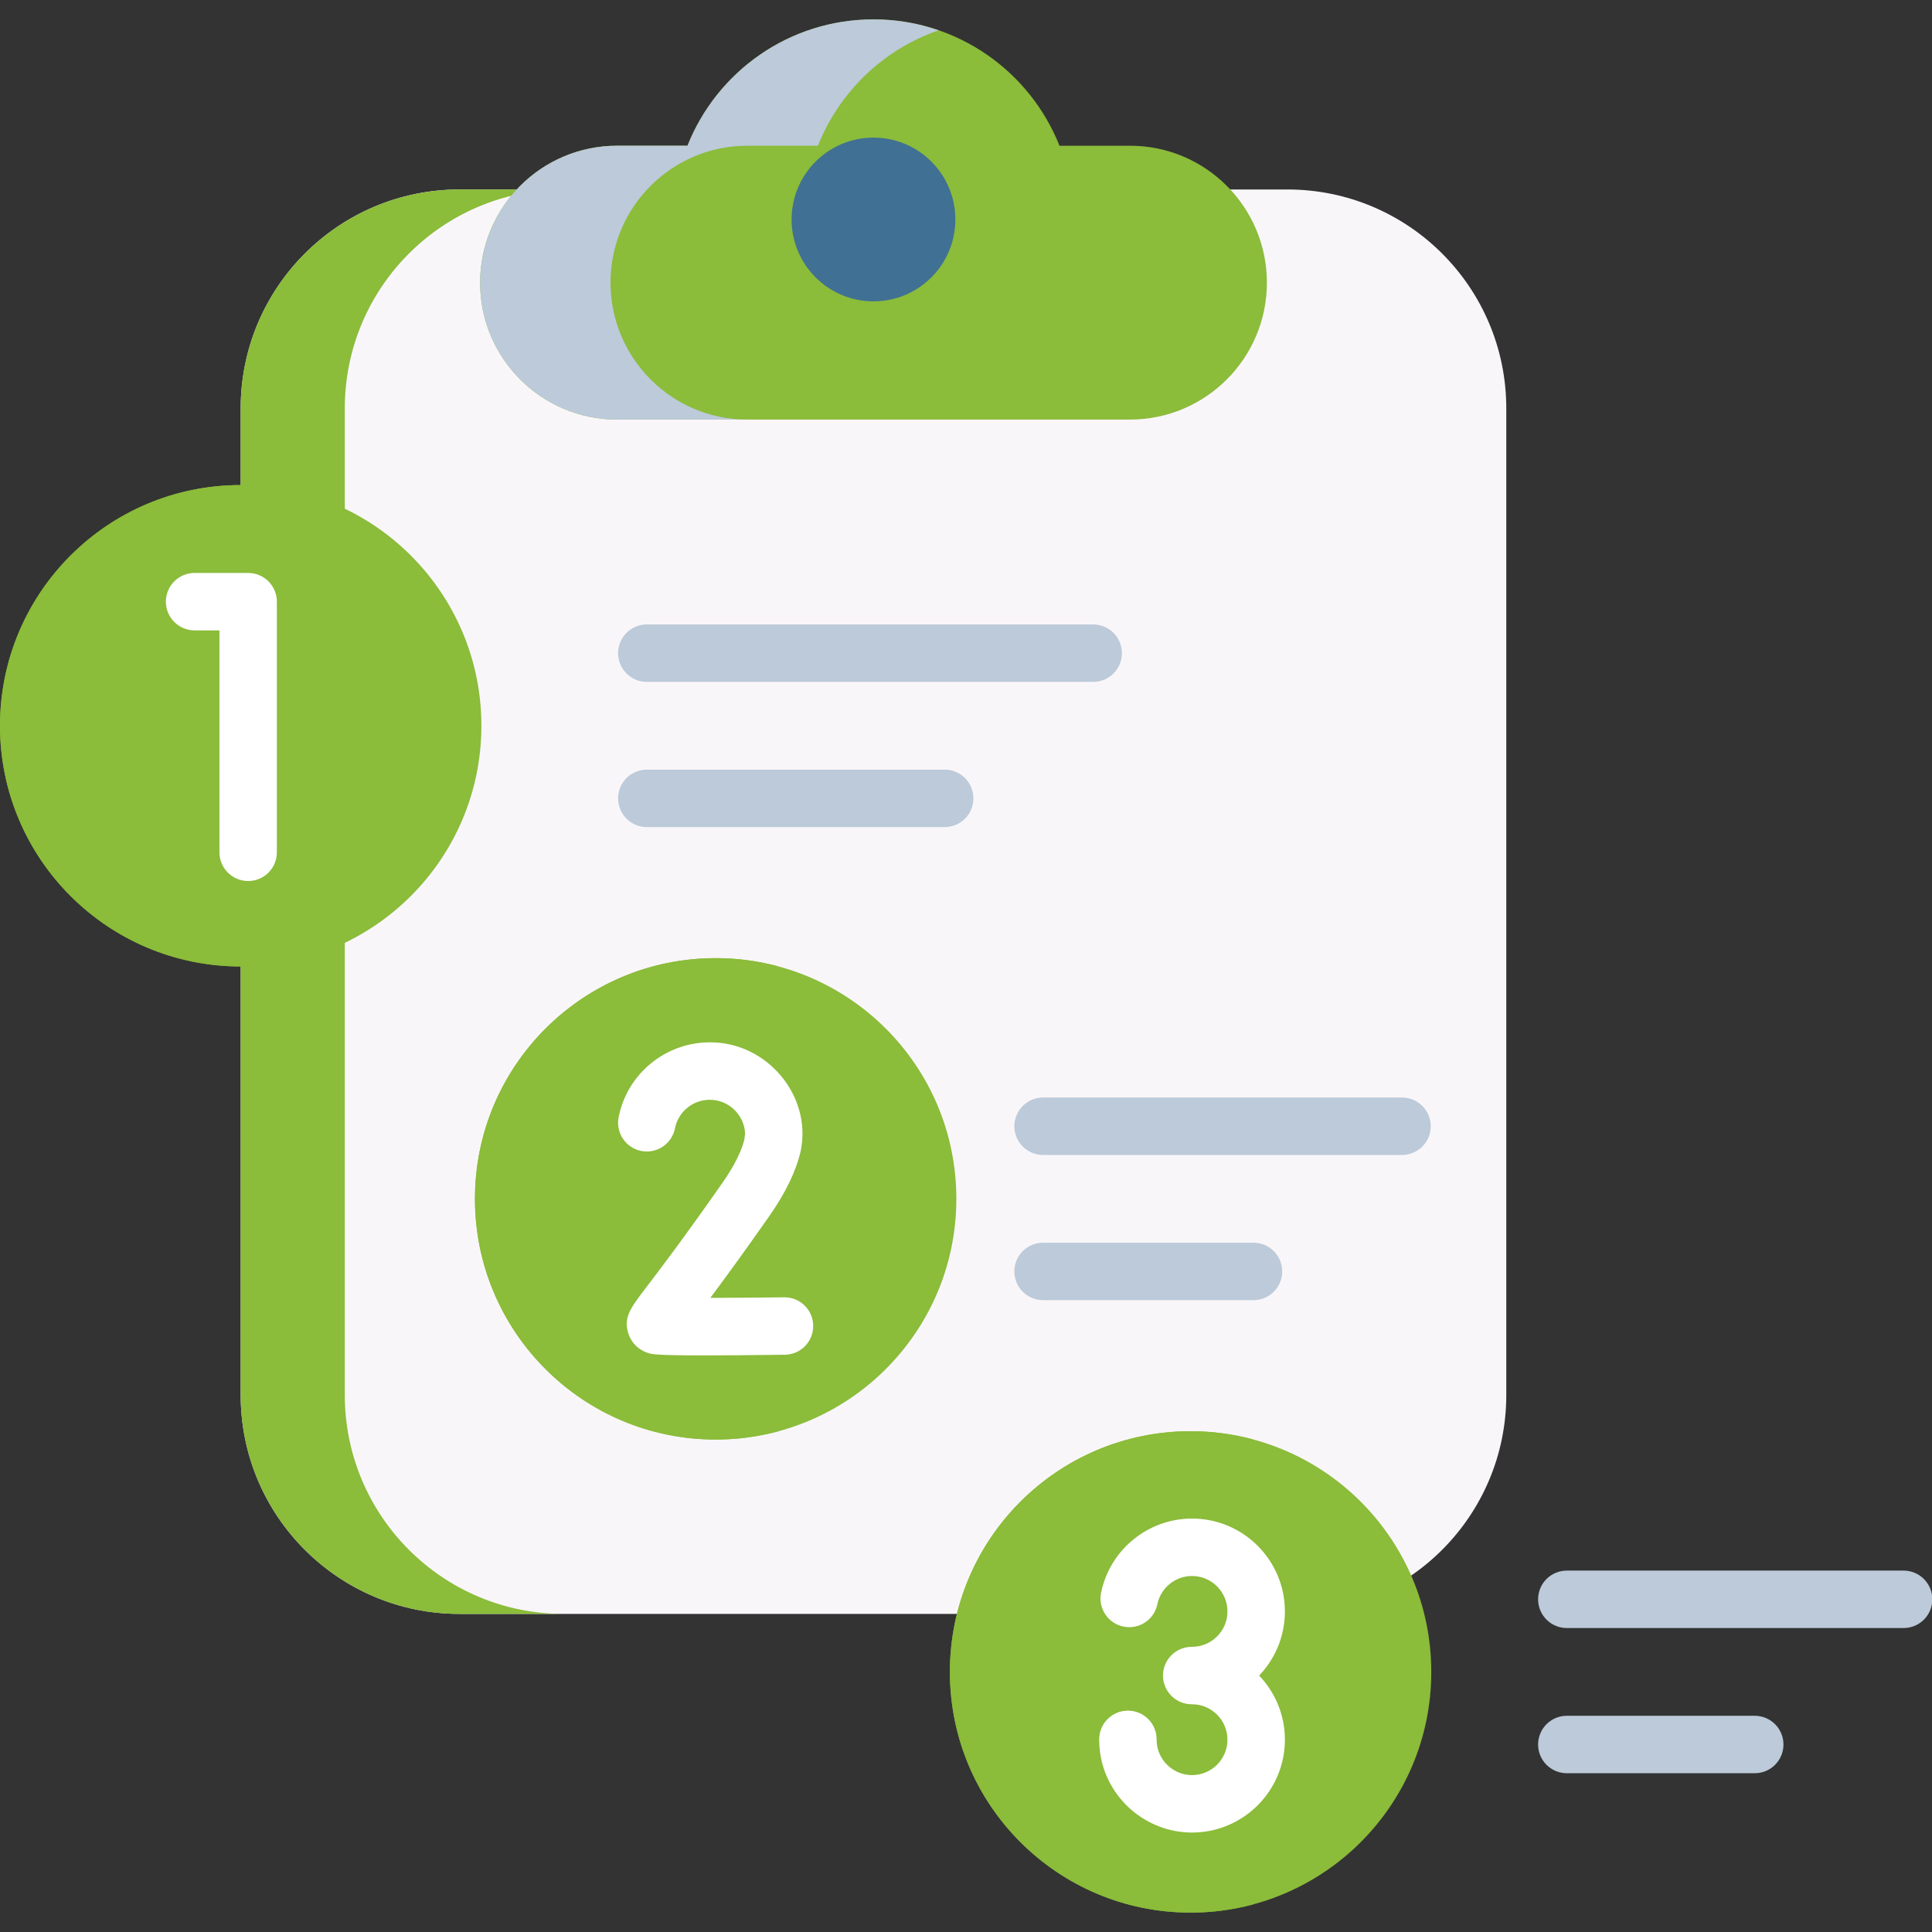 <svg width="182" height="182" viewBox="0 0 182 182" fill="none" xmlns="http://www.w3.org/2000/svg">
<rect x="0" y="0" width="182" height="182" fill="#333333" stroke="none"/>
<g clip-path="url(#clip0_519_3438)">
<path d="M121.278 152.033H43.291C31.905 152.033 22.674 142.802 22.674 131.416V38.467C22.674 27.08 31.905 17.849 43.291 17.849H121.278C132.665 17.849 141.896 27.08 141.896 38.467V131.416C141.896 142.802 132.665 152.033 121.278 152.033Z" fill="#F9F6F9"/>
<path d="M53.097 152.034H43.294C31.903 152.034 22.674 142.805 22.674 131.414V38.467C22.674 27.08 31.903 17.851 43.294 17.851H53.097C41.71 17.851 32.481 27.08 32.481 38.467V131.414C32.481 142.805 41.71 152.034 53.097 152.034Z" fill="#8BBC3A"/>
<path d="M99.807 13.728C97.04 6.758 90.241 1.827 82.286 1.827C74.331 1.827 67.531 6.758 64.764 13.728H58.125C51.002 13.728 45.227 19.503 45.227 26.627C45.227 33.75 51.002 39.525 58.125 39.525H106.446C113.57 39.525 119.345 33.75 119.345 26.627C119.345 19.503 113.57 13.728 106.446 13.728H99.807Z" fill="#8BBC3A"/>
<path d="M88.431 2.856C83.233 4.643 79.072 8.643 77.052 13.727H70.412C63.289 13.727 57.513 19.503 57.513 26.627C57.513 30.186 58.959 33.412 61.293 35.746C63.627 38.084 66.848 39.526 70.412 39.526H58.126C54.566 39.526 51.34 38.084 49.006 35.746C46.668 33.412 45.227 30.186 45.227 26.627C45.227 19.503 51.003 13.727 58.126 13.727H64.762C67.532 6.757 74.329 1.826 82.286 1.826C84.378 1.823 86.455 2.171 88.431 2.856Z" fill="#BCCAD9"/>
<path d="M82.284 28.388C86.544 28.388 89.997 24.935 89.997 20.676C89.997 16.416 86.544 12.964 82.284 12.964C78.025 12.964 74.572 16.416 74.572 20.676C74.572 24.935 78.025 28.388 82.284 28.388Z" fill="#407093"/>
<path d="M22.674 91.043C35.197 91.043 45.349 80.892 45.349 68.369C45.349 55.846 35.197 45.695 22.674 45.695C10.152 45.695 0 55.846 0 68.369C0 80.892 10.152 91.043 22.674 91.043Z" fill="#8BBC3A"/>
<path d="M28.569 90.269C26.647 90.785 24.666 91.046 22.675 91.044C10.152 91.044 0 80.893 0 68.369C0 55.846 10.152 45.694 22.675 45.694C24.666 45.692 26.647 45.953 28.569 46.47C18.902 49.06 11.784 57.882 11.784 68.369C11.784 78.856 18.902 87.678 28.569 90.269Z" fill="#8BBC3A"/>
<path d="M23.377 82.995C23.022 82.995 22.67 82.925 22.342 82.789C22.013 82.653 21.715 82.454 21.464 82.203C21.213 81.951 21.013 81.653 20.877 81.325C20.741 80.996 20.672 80.645 20.672 80.289V59.384H18.331C17.613 59.384 16.925 59.099 16.417 58.592C15.91 58.084 15.625 57.396 15.625 56.679C15.625 55.961 15.91 55.273 16.417 54.766C16.925 54.258 17.613 53.973 18.331 53.973H23.377C23.732 53.973 24.084 54.043 24.413 54.179C24.741 54.315 25.039 54.514 25.29 54.766C25.541 55.017 25.741 55.315 25.877 55.643C26.013 55.972 26.083 56.324 26.082 56.679V80.29C26.082 81.007 25.797 81.695 25.29 82.203C24.783 82.71 24.095 82.995 23.377 82.995Z" fill="white"/>
<path d="M67.416 135.608C79.939 135.608 90.091 125.457 90.091 112.934C90.091 100.411 79.939 90.26 67.416 90.26C54.894 90.26 44.742 100.411 44.742 112.934C44.742 125.457 54.894 135.608 67.416 135.608Z" fill="#8BBC3A"/>
<path d="M73.311 134.834C71.389 135.35 69.408 135.611 67.418 135.61C54.894 135.61 44.742 125.457 44.742 112.934C44.742 100.411 54.894 90.259 67.418 90.259C69.408 90.257 71.389 90.518 73.311 91.035C63.644 93.625 56.526 102.447 56.526 112.934C56.526 123.421 63.644 132.244 73.311 134.834Z" fill="#8BBC3A"/>
<path d="M66.309 127.682C61.721 127.682 61.374 127.566 61.013 127.446C60.122 127.148 59.455 126.473 59.184 125.592C58.723 124.094 59.401 123.206 60.886 121.261C62.085 119.692 64.317 116.77 68.056 111.427C69.131 109.891 69.824 108.524 70.118 107.362L70.191 106.792C70.114 105.02 68.649 103.603 66.858 103.603C65.267 103.603 63.891 104.733 63.585 106.29C63.447 106.994 63.034 107.614 62.438 108.014C61.843 108.414 61.113 108.561 60.409 108.423C60.06 108.355 59.728 108.218 59.432 108.021C59.136 107.825 58.882 107.572 58.684 107.277C58.486 106.982 58.348 106.651 58.278 106.302C58.208 105.954 58.207 105.595 58.276 105.247C59.078 101.159 62.688 98.192 66.859 98.192C72.195 98.135 76.532 103.201 75.42 108.463C74.987 110.33 74.001 112.37 72.49 114.53C70.04 118.031 68.224 120.513 66.915 122.264C68.998 122.26 71.505 122.24 73.867 122.211C75.365 122.189 76.588 123.388 76.607 124.882C76.626 126.376 75.43 127.603 73.936 127.621C70.567 127.664 68.111 127.682 66.309 127.682Z" fill="white"/>
<path d="M112.157 180.173C124.679 180.173 134.831 170.022 134.831 157.499C134.831 144.976 124.679 134.825 112.157 134.825C99.634 134.825 89.482 144.976 89.482 157.499C89.482 170.022 99.634 180.173 112.157 180.173Z" fill="#8BBC3A"/>
<path d="M118.051 179.398C116.13 179.915 114.148 180.176 112.158 180.174C99.635 180.174 89.482 170.022 89.482 157.499C89.482 144.976 99.634 134.824 112.158 134.824C114.148 134.822 116.13 135.083 118.051 135.6C108.384 138.19 101.266 147.012 101.266 157.499C101.266 167.986 108.384 176.808 118.051 179.398Z" fill="#8BBC3A"/>
<path d="M112.294 172.631C107.955 172.631 104.231 169.394 103.631 165.101C103.575 164.698 103.547 164.291 103.547 163.884C103.543 163.526 103.61 163.171 103.744 162.839C103.878 162.507 104.077 162.205 104.328 161.951C104.58 161.696 104.88 161.494 105.21 161.356C105.54 161.218 105.895 161.147 106.253 161.147C106.611 161.147 106.965 161.218 107.295 161.356C107.626 161.494 107.925 161.696 108.177 161.951C108.429 162.205 108.627 162.507 108.761 162.839C108.896 163.171 108.962 163.526 108.958 163.884C108.958 164.041 108.969 164.199 108.991 164.353C109.219 165.987 110.639 167.22 112.294 167.22C114.133 167.22 115.63 165.723 115.63 163.884C115.63 162.044 114.134 160.547 112.294 160.547C111.936 160.552 111.581 160.485 111.249 160.351C110.917 160.216 110.615 160.018 110.361 159.766C110.106 159.514 109.904 159.215 109.766 158.884C109.628 158.554 109.557 158.2 109.557 157.842C109.557 157.484 109.628 157.13 109.766 156.799C109.904 156.469 110.106 156.169 110.361 155.918C110.615 155.666 110.917 155.467 111.249 155.333C111.581 155.199 111.936 155.132 112.294 155.136C114.133 155.136 115.63 153.64 115.63 151.8C115.63 149.961 114.134 148.464 112.294 148.464C110.703 148.464 109.327 149.594 109.021 151.15C108.871 151.843 108.456 152.45 107.864 152.84C107.271 153.23 106.55 153.372 105.854 153.235C105.158 153.099 104.544 152.694 104.143 152.109C103.742 151.524 103.587 150.806 103.711 150.107C104.514 146.019 108.123 143.053 112.294 143.053C117.117 143.053 121.041 146.977 121.041 151.8C121.041 154.141 120.117 156.27 118.614 157.842C120.117 159.413 121.041 161.542 121.041 163.883C121.042 168.708 117.118 172.631 112.294 172.631Z" fill="white"/>
<path d="M102.983 64.236H60.93C60.213 64.236 59.525 63.951 59.017 63.444C58.51 62.937 58.225 62.248 58.225 61.531C58.225 60.813 58.51 60.125 59.017 59.618C59.525 59.111 60.213 58.825 60.93 58.825H102.983C103.7 58.825 104.388 59.111 104.896 59.618C105.403 60.125 105.688 60.813 105.688 61.531C105.688 62.248 105.403 62.937 104.896 63.444C104.388 63.951 103.7 64.236 102.983 64.236ZM88.991 77.913H60.93C60.212 77.913 59.524 77.628 59.017 77.121C58.51 76.613 58.225 75.925 58.225 75.208C58.225 74.49 58.51 73.802 59.017 73.295C59.524 72.787 60.212 72.502 60.93 72.502H88.991C89.346 72.502 89.698 72.572 90.026 72.708C90.355 72.844 90.653 73.043 90.904 73.294C91.156 73.546 91.355 73.844 91.491 74.172C91.627 74.501 91.697 74.852 91.697 75.208C91.697 75.563 91.627 75.915 91.491 76.243C91.355 76.571 91.156 76.87 90.904 77.121C90.653 77.372 90.355 77.571 90.026 77.707C89.698 77.843 89.346 77.913 88.991 77.913Z" fill="#BCCAD9"/>
<path d="M132.043 108.801H98.291C97.934 108.805 97.578 108.738 97.247 108.604C96.915 108.47 96.613 108.271 96.358 108.02C96.104 107.768 95.902 107.468 95.764 107.138C95.626 106.808 95.555 106.453 95.555 106.096C95.555 105.738 95.626 105.383 95.764 105.053C95.902 104.723 96.104 104.423 96.358 104.171C96.613 103.92 96.915 103.721 97.247 103.587C97.578 103.453 97.934 103.386 98.291 103.39H132.043C132.401 103.386 132.756 103.453 133.088 103.587C133.42 103.721 133.722 103.92 133.976 104.171C134.231 104.423 134.433 104.723 134.571 105.053C134.709 105.383 134.78 105.738 134.78 106.096C134.78 106.453 134.709 106.808 134.571 107.138C134.433 107.468 134.231 107.768 133.976 108.02C133.722 108.271 133.42 108.47 133.088 108.604C132.756 108.738 132.401 108.805 132.043 108.801ZM118.052 122.478H98.291C97.934 122.482 97.578 122.415 97.247 122.281C96.915 122.147 96.613 121.948 96.358 121.697C96.104 121.445 95.902 121.145 95.764 120.815C95.626 120.485 95.555 120.13 95.555 119.773C95.555 119.415 95.626 119.06 95.764 118.73C95.902 118.4 96.104 118.1 96.358 117.848C96.613 117.597 96.915 117.398 97.247 117.264C97.578 117.13 97.934 117.063 98.291 117.067H118.052C118.41 117.063 118.765 117.13 119.097 117.264C119.429 117.398 119.73 117.597 119.985 117.848C120.24 118.1 120.442 118.4 120.58 118.73C120.718 119.06 120.789 119.415 120.789 119.773C120.789 120.13 120.718 120.485 120.58 120.815C120.442 121.145 120.24 121.445 119.985 121.697C119.73 121.948 119.429 122.147 119.097 122.281C118.765 122.415 118.41 122.482 118.052 122.478Z" fill="#BCCAD9"/>
<path d="M179.294 153.366H147.629C147.272 153.37 146.916 153.303 146.584 153.169C146.253 153.035 145.951 152.836 145.696 152.585C145.442 152.333 145.239 152.033 145.102 151.703C144.964 151.373 144.893 151.018 144.893 150.66C144.893 150.302 144.964 149.948 145.102 149.618C145.239 149.287 145.442 148.988 145.696 148.736C145.951 148.484 146.253 148.286 146.584 148.152C146.916 148.017 147.272 147.951 147.629 147.955H179.294C179.652 147.951 180.007 148.017 180.339 148.152C180.671 148.286 180.973 148.484 181.227 148.736C181.482 148.988 181.684 149.287 181.822 149.618C181.96 149.948 182.031 150.302 182.031 150.66C182.031 151.018 181.96 151.373 181.822 151.703C181.684 152.033 181.482 152.333 181.227 152.585C180.973 152.836 180.671 153.035 180.339 153.169C180.007 153.303 179.652 153.37 179.294 153.366ZM165.303 167.043H147.629C147.272 167.047 146.916 166.98 146.584 166.846C146.253 166.712 145.951 166.513 145.696 166.262C145.442 166.01 145.239 165.71 145.102 165.38C144.964 165.05 144.893 164.695 144.893 164.337C144.893 163.979 144.964 163.625 145.102 163.295C145.239 162.964 145.442 162.665 145.696 162.413C145.951 162.161 146.253 161.963 146.584 161.829C146.916 161.695 147.272 161.628 147.629 161.632H165.303C165.658 161.632 166.01 161.702 166.338 161.838C166.666 161.973 166.965 162.173 167.216 162.424C167.467 162.675 167.666 162.973 167.802 163.302C167.938 163.63 168.008 163.982 168.008 164.337C168.008 164.692 167.938 165.044 167.802 165.373C167.666 165.701 167.467 165.999 167.216 166.251C166.965 166.502 166.666 166.701 166.338 166.837C166.01 166.973 165.658 167.043 165.303 167.043Z" fill="#BCCAD9"/>
</g>
<defs>
<clipPath id="clip0_519_3438">
<rect width="182" height="182" fill="white"/>
</clipPath>
</defs>
</svg>
